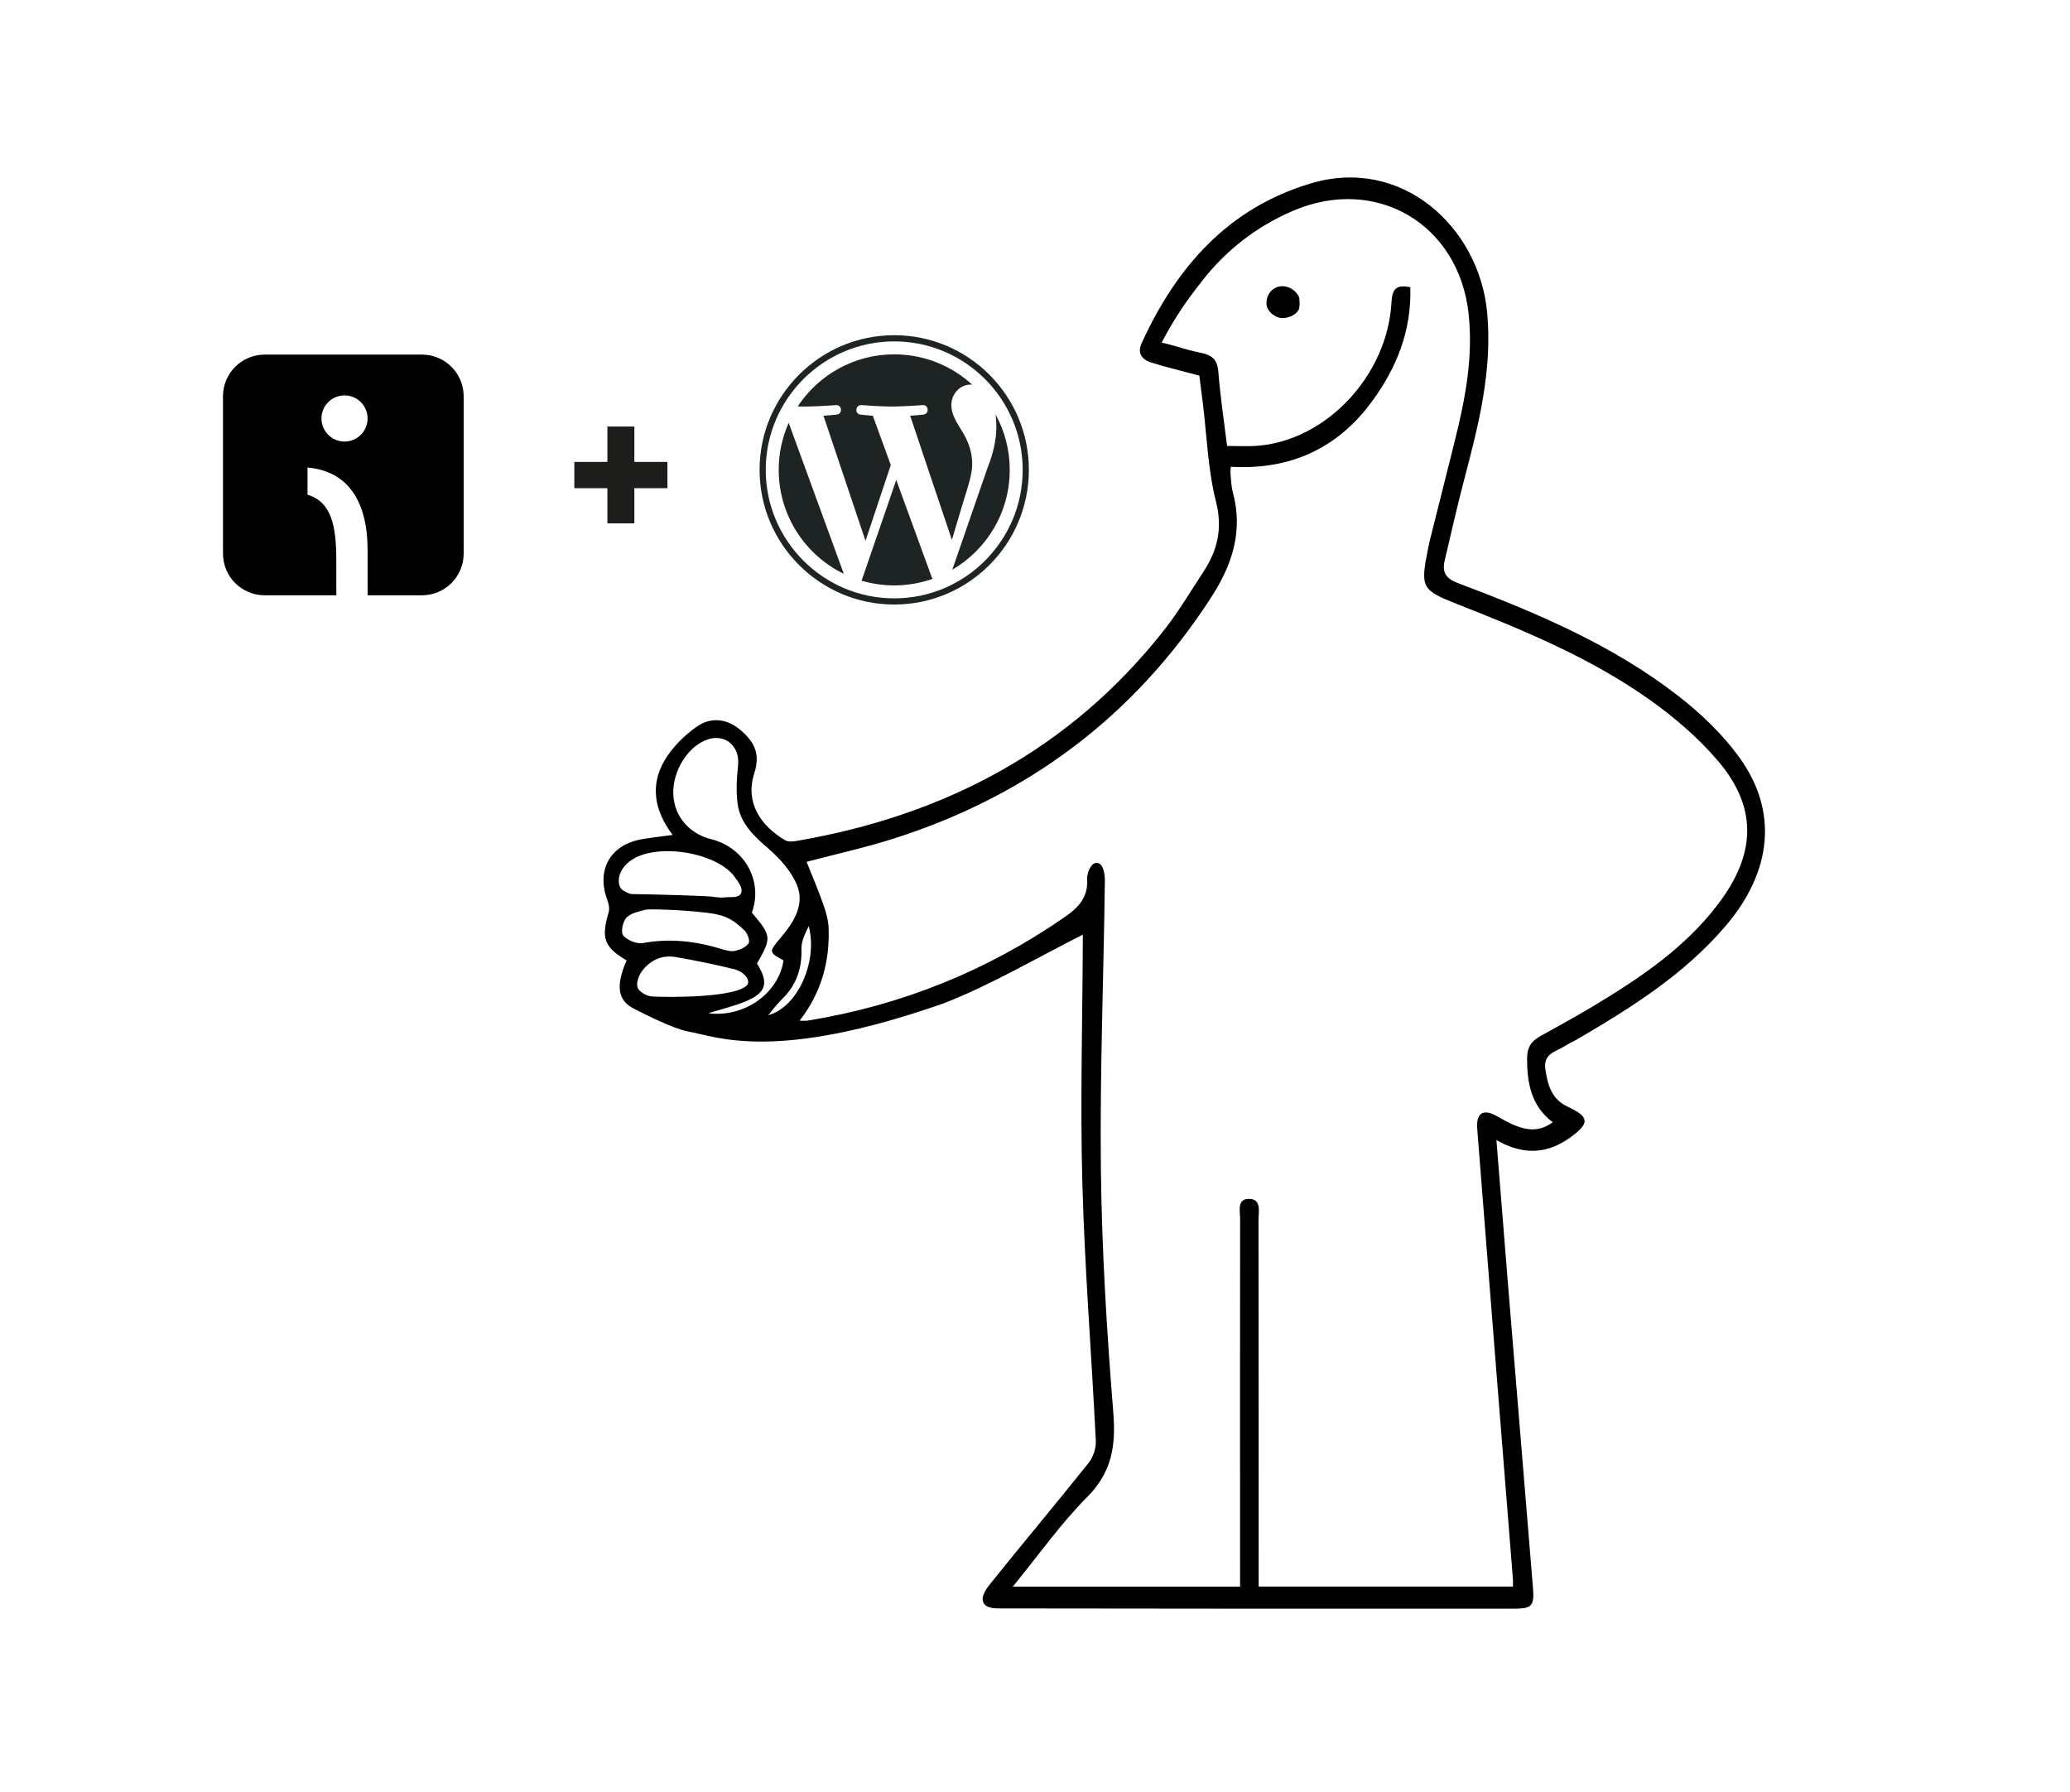 <svg width="134" height="116" viewBox="0 0 134 116" fill="none" xmlns="http://www.w3.org/2000/svg">
<g filter="url(#filter0_d_881_17220)">
<path d="M115.389 46.935C114.198 45.302 112.648 43.739 110.784 42.292C106.535 38.993 101.737 36.854 97.367 35.15C97.618 34.076 97.862 33.046 98.134 32.013C99.086 28.399 100.164 24.301 99.739 19.864C99.101 13.211 93.683 8 87.406 8C86.23 8 85.04 8.176 83.869 8.525C78.848 10.018 74.981 13.168 72.109 18.103C70.966 17.489 69.661 17.14 68.275 17.14H16.138C11.651 17.14 8 20.79 8 25.278V36.206C8 40.694 11.651 44.345 16.138 44.345H42.896C41.737 45.195 40.731 46.258 40.052 47.388C39.265 48.699 38.908 50.105 38.976 51.52C37.875 52.066 36.982 52.887 36.381 53.93C35.538 55.39 35.355 57.125 35.85 58.87C35.468 60.679 35.722 62.14 36.654 63.363C36.364 66.503 38.602 67.96 39.433 68.387C42.117 69.767 43.278 70.08 43.918 70.195C44.075 70.223 44.248 70.266 44.446 70.312C45.457 70.548 46.984 70.905 49.285 70.905C52.878 70.905 57.112 70.033 62.23 68.238L62.285 68.219L62.34 68.197C63.8 67.629 65.199 66.967 66.557 66.276C66.517 69.693 66.484 73.21 66.579 76.701C66.677 80.254 66.894 83.834 67.105 87.296C67.217 89.138 67.332 91.038 67.428 92.909C66.45 94.127 65.442 95.355 64.465 96.546C63.452 97.781 62.438 99.016 61.438 100.262C59.69 102.441 59.996 104.221 60.56 105.331C61.085 106.364 62.235 107.595 64.734 107.595L64.85 107.595L64.921 107.595C72.9 107.61 80.87 107.612 88.841 107.612L95.25 107.612L97.948 107.611C98.746 107.611 100.406 107.611 101.656 106.254C102.908 104.896 102.773 103.237 102.708 102.439C102.406 98.745 102.101 95.05 101.796 91.357C101.559 88.479 101.321 85.601 101.085 82.723C100.952 81.098 100.822 79.473 100.69 77.82C101.744 77.595 102.758 77.131 103.721 76.43C104.355 75.969 106.283 74.566 106.047 72.175C105.938 71.081 105.428 70.28 104.839 69.702C108.16 67.726 111.556 65.474 114.339 62.221C118.462 57.403 118.854 51.689 115.389 46.935ZM52.254 50.756C52.716 48.96 52.616 46.567 50.057 44.484C49.993 44.431 49.921 44.394 49.855 44.344H66.859C62.778 47.49 57.946 49.614 52.254 50.756Z" fill="white"/>
<path d="M27.317 22.952H17.133C15.643 22.952 14.435 24.16 14.435 25.65V35.834C14.435 37.324 15.643 38.531 17.133 38.531H18.271H21.771V36.298C21.771 34.149 21.505 32.497 19.907 32.02V30.259C22.505 30.491 23.796 32.426 23.796 35.605V38.531H25.913H27.317C28.807 38.531 30.015 37.324 30.015 35.834V25.65C30.015 24.16 28.807 22.952 27.317 22.952ZM22.303 28.58C21.478 28.58 20.81 27.911 20.81 27.086C20.81 26.262 21.478 25.593 22.303 25.593C23.128 25.593 23.796 26.262 23.796 27.086C23.796 27.911 23.128 28.58 22.303 28.58Z" fill="black"/>
<g clip-path="url(#clip0_881_17220)">
<path d="M50.41 30.413C50.41 33.373 52.13 35.93 54.624 37.142L51.057 27.37C50.642 28.3 50.41 29.329 50.41 30.413Z" fill="#1E2423"/>
<path d="M62.935 30.036C62.935 29.112 62.603 28.472 62.318 27.974C61.939 27.358 61.584 26.837 61.584 26.221C61.584 25.533 62.105 24.893 62.839 24.893C62.873 24.893 62.904 24.898 62.936 24.899C61.606 23.681 59.834 22.936 57.887 22.936C55.275 22.936 52.977 24.277 51.64 26.307C51.815 26.312 51.98 26.316 52.121 26.316C52.903 26.316 54.114 26.221 54.114 26.221C54.517 26.197 54.564 26.789 54.162 26.837C54.162 26.837 53.757 26.884 53.306 26.908L56.029 35.007L57.665 30.1L56.5 26.908C56.097 26.884 55.716 26.837 55.716 26.837C55.313 26.813 55.36 26.197 55.763 26.221C55.763 26.221 56.998 26.315 57.733 26.315C58.515 26.315 59.725 26.221 59.725 26.221C60.129 26.197 60.176 26.789 59.773 26.837C59.773 26.837 59.367 26.884 58.918 26.908L61.62 34.946L62.365 32.453C62.689 31.419 62.935 30.676 62.935 30.036Z" fill="#1E2423"/>
<path d="M58.018 31.067L55.775 37.586C56.444 37.783 57.153 37.891 57.887 37.891C58.758 37.891 59.593 37.74 60.37 37.467C60.35 37.435 60.332 37.401 60.317 37.364L58.018 31.067Z" fill="#1E2423"/>
<path d="M64.448 26.826C64.48 27.064 64.498 27.32 64.498 27.595C64.498 28.353 64.357 29.206 63.93 30.273L61.646 36.876C63.869 35.58 65.364 33.172 65.364 30.413C65.364 29.113 65.032 27.891 64.448 26.826Z" fill="#1E2423"/>
<path d="M57.887 21.697C53.081 21.697 49.171 25.607 49.171 30.413C49.171 35.22 53.081 39.129 57.887 39.129C62.693 39.129 66.603 35.22 66.603 30.413C66.603 25.607 62.693 21.697 57.887 21.697ZM57.887 38.73C53.301 38.73 49.57 34.999 49.57 30.413C49.57 25.828 53.301 22.097 57.887 22.097C62.472 22.097 66.203 25.828 66.203 30.413C66.203 34.999 62.472 38.73 57.887 38.73Z" fill="#1E2423"/>
</g>
<path d="M37.18 31.598V29.898H39.319V27.608H41.065V29.898H43.205V31.598H41.065V33.876H39.319V31.598H37.18Z" fill="#1D1D1B"/>
<path d="M70.096 60.499C67.087 62.009 64.183 63.739 61.076 64.947C50.153 68.777 46.406 67.099 44.536 66.763C43.643 66.602 41.848 65.707 41.029 65.286C39.965 64.739 39.858 63.781 40.564 62.166C39.101 61.3 38.903 60.729 39.402 59.043C39.474 58.801 39.399 58.481 39.306 58.229C38.595 56.29 39.511 54.675 41.554 54.319C42.164 54.212 42.782 54.148 43.544 54.044C42.337 52.444 42.075 50.792 43.042 49.184C43.552 48.334 44.33 47.567 45.152 47.004C45.987 46.431 47.001 46.493 47.856 47.189C48.923 48.058 49.207 48.866 48.822 50.074C48.223 51.953 49.25 53.468 50.835 54.39C51.033 54.505 51.355 54.468 51.606 54.424C61.197 52.771 69.296 48.502 75.377 40.758C76.3 39.583 77.065 38.284 77.889 37.033C78.813 35.629 79.159 34.219 78.714 32.458C78.188 30.375 78.123 28.175 77.856 26.027C77.783 25.433 77.705 24.84 77.638 24.313C76.556 24.022 75.527 23.776 74.519 23.464C73.938 23.284 73.606 22.862 73.896 22.229C76.15 17.294 79.49 13.467 84.864 11.868C90.778 10.109 95.742 14.722 96.267 20.198C96.629 23.961 95.706 27.542 94.762 31.126C94.313 32.831 93.93 34.554 93.523 36.271C93.345 37.026 93.572 37.436 94.38 37.741C99.407 39.639 104.363 41.722 108.645 45.047C110.102 46.178 111.489 47.506 112.571 48.99C115.135 52.507 114.715 56.419 111.69 59.955C109.019 63.076 105.611 65.217 102.121 67.257C101.833 67.425 101.525 67.558 101.244 67.736C100.687 68.087 99.896 68.206 100.036 69.196C100.184 70.237 100.453 71.159 101.494 71.639C102.888 72.282 102.927 72.695 101.669 73.611C100.172 74.701 98.601 74.793 96.869 73.791C97.125 76.985 97.362 79.997 97.609 83.009C98.148 89.581 98.695 96.152 99.232 102.724C99.334 103.971 99.184 104.125 97.948 104.125C86.944 104.126 75.94 104.129 64.936 104.108C64.513 104.107 63.868 104.144 63.669 103.751C63.457 103.335 63.882 102.791 64.159 102.446C66.244 99.847 68.39 97.295 70.47 94.69C70.766 94.32 70.961 93.736 70.938 93.264C70.664 87.71 70.219 82.162 70.066 76.605C69.922 71.378 70.074 66.143 70.095 60.911C70.096 60.715 70.096 60.518 70.096 60.499ZM65.564 102.696C70.584 102.696 75.397 102.696 80.275 102.696C80.275 102.22 80.275 101.824 80.275 101.429C80.273 93.925 80.268 86.422 80.278 78.918C80.279 78.398 80.049 77.572 80.888 77.601C81.676 77.628 81.468 78.44 81.468 78.97C81.48 86.473 81.477 93.977 81.479 101.48C81.479 101.87 81.479 102.26 81.479 102.694C87.045 102.694 92.488 102.694 97.941 102.694C97.941 102.48 97.95 102.348 97.939 102.219C97.163 92.492 96.382 82.765 95.625 73.037C95.593 72.617 95.611 71.489 96.956 72.275C98.435 73.14 99.439 73.429 100.514 72.64C99.111 71.581 98.845 70.084 98.857 68.459C98.862 67.772 99.147 67.372 99.743 67.047C101.263 66.217 102.775 65.367 104.244 64.45C106.97 62.747 109.55 60.851 111.453 58.202C113.691 55.085 113.692 52.157 111.217 49.256C109.958 47.779 108.436 46.467 106.851 45.336C103.029 42.609 98.706 40.824 94.361 39.113C92.017 38.189 91.94 38.044 92.44 35.523C92.473 35.36 92.506 35.197 92.546 35.035C93.088 32.871 93.632 30.708 94.174 28.544C94.847 25.851 95.371 23.142 95.073 20.342C94.453 14.489 89.068 11.332 83.682 13.654C81.333 14.666 79.37 16.192 77.81 18.192C76.823 19.458 76.118 20.438 75.196 22.172C76.355 22.447 76.798 22.648 77.56 22.796C78.489 22.976 78.803 23.235 78.873 24.121C78.996 25.673 79.232 27.215 79.433 28.865C80.127 28.865 80.724 28.9 81.317 28.86C85.82 28.557 89.817 24.332 90.079 19.552C90.124 18.738 90.359 18.394 91.295 18.593C91.384 21.407 90.404 23.829 88.788 26.019C86.539 29.067 83.471 30.431 79.676 30.212C79.666 30.416 79.643 30.545 79.656 30.671C79.696 31.068 79.703 31.477 79.806 31.859C80.486 34.389 79.778 36.551 78.379 38.708C73.4 46.379 66.535 51.511 57.868 54.275C56.034 54.86 54.146 55.273 52.216 55.784C52.578 56.698 52.966 57.604 53.293 58.531C53.468 59.026 53.621 59.555 53.64 60.074C53.716 62.25 53.168 64.259 51.762 66.066C52.011 66.066 52.144 66.084 52.27 66.063C58.319 65.084 63.863 62.859 68.907 59.371C69.805 58.75 70.452 58.09 70.375 56.88C70.354 56.552 70.606 55.822 71.016 55.851C71.429 55.88 71.527 56.601 71.522 56.974C71.448 63.203 71.193 69.433 71.265 75.659C71.325 80.917 71.647 86.18 72.068 91.423C72.241 93.577 71.984 95.283 70.382 96.893C68.658 98.627 67.233 100.657 65.564 102.696ZM50.72 62.166C49.749 61.628 49.766 61.61 50.529 60.706C51.369 59.713 52.124 58.565 51.581 57.263C51.207 56.366 50.465 55.551 49.713 54.901C48.779 54.093 47.914 53.279 47.748 52.022C47.641 51.213 47.692 50.37 47.778 49.553C47.909 48.316 46.967 47.472 45.809 47.862C44.521 48.296 43.507 49.936 43.587 51.458C43.661 52.847 44.615 53.962 46.036 54.317C48.211 54.861 49.414 57.035 48.67 59.076C49.947 60.565 49.961 60.7 49.004 62.365C49.788 63.614 49.611 64.269 48.249 64.825C47.492 65.134 46.685 65.324 45.852 65.583C48.175 65.883 50.405 64.296 50.72 62.166ZM46.183 58.055C46.416 58.069 46.654 58.12 46.88 58.087C47.244 58.034 47.781 58.161 47.957 57.837C48.139 57.503 47.779 57.066 47.566 56.769C46.392 55.131 42.313 54.484 40.714 55.788C39.854 56.489 39.978 57.381 40.29 57.599C40.364 57.65 40.692 57.867 40.91 57.87C42.668 57.893 46.183 57.998 46.183 58.055ZM41.776 58.888C41.341 59.004 40.818 59.106 40.541 59.407C40.307 59.661 40.174 60.36 40.346 60.556C40.616 60.865 41.216 61.114 41.613 61.042C43.365 60.724 45.047 60.914 46.723 61.432C47.005 61.52 47.332 61.606 47.604 61.544C47.923 61.47 48.312 61.297 48.464 61.043C48.566 60.874 48.372 60.395 48.193 60.222C47.468 59.52 47 59.307 46.332 59.171C45.171 58.935 42.09 58.804 41.776 58.888ZM48.357 63.77C48.439 63.683 48.453 63.529 48.411 63.417C48.281 63.076 47.882 62.822 47.562 62.742C46.305 62.426 45.031 62.174 43.754 61.948C42.859 61.789 42.1 62.146 41.566 62.847C41.349 63.132 41.17 63.631 41.276 63.923C41.375 64.198 41.863 64.476 42.196 64.497C43.124 64.557 47.569 64.601 48.357 63.77ZM49.725 65.711C51.628 65.219 52.966 62.214 52.35 59.944C52.124 60.422 51.864 60.932 51.88 61.434C51.921 62.716 51.54 63.781 50.621 64.672C50.338 64.946 50.102 65.27 49.725 65.711Z" fill="black"/>
<path d="M84.08 20.024C83.864 20.456 83.283 20.617 82.925 20.585C82.576 20.553 82.084 20.21 82.005 19.805C81.891 19.217 82.292 18.546 82.977 18.525C83.444 18.51 83.877 18.794 84.082 19.207C84.149 19.344 84.148 19.887 84.08 20.024Z" fill="black"/>
</g>
<defs>
<filter id="filter0_d_881_17220" x="0.529" y="0.529" width="132.942" height="114.554" filterUnits="userSpaceOnUse" color-interpolation-filters="sRGB">
<feFlood flood-opacity="0" result="BackgroundImageFix"/>
<feColorMatrix in="SourceAlpha" type="matrix" values="0 0 0 0 0 0 0 0 0 0 0 0 0 0 0 0 0 0 127 0" result="hardAlpha"/>
<feOffset/>
<feGaussianBlur stdDeviation="3.735"/>
<feComposite in2="hardAlpha" operator="out"/>
<feColorMatrix type="matrix" values="0 0 0 0 0 0 0 0 0 0 0 0 0 0 0 0 0 0 0.5 0"/>
<feBlend mode="normal" in2="BackgroundImageFix" result="effect1_dropShadow_881_17220"/>
<feBlend mode="normal" in="SourceGraphic" in2="effect1_dropShadow_881_17220" result="shape"/>
</filter>
<clipPath id="clip0_881_17220">
<rect width="76.829" height="17.432" fill="white" transform="translate(49.171 21.697)"/>
</clipPath>
</defs>
</svg>
